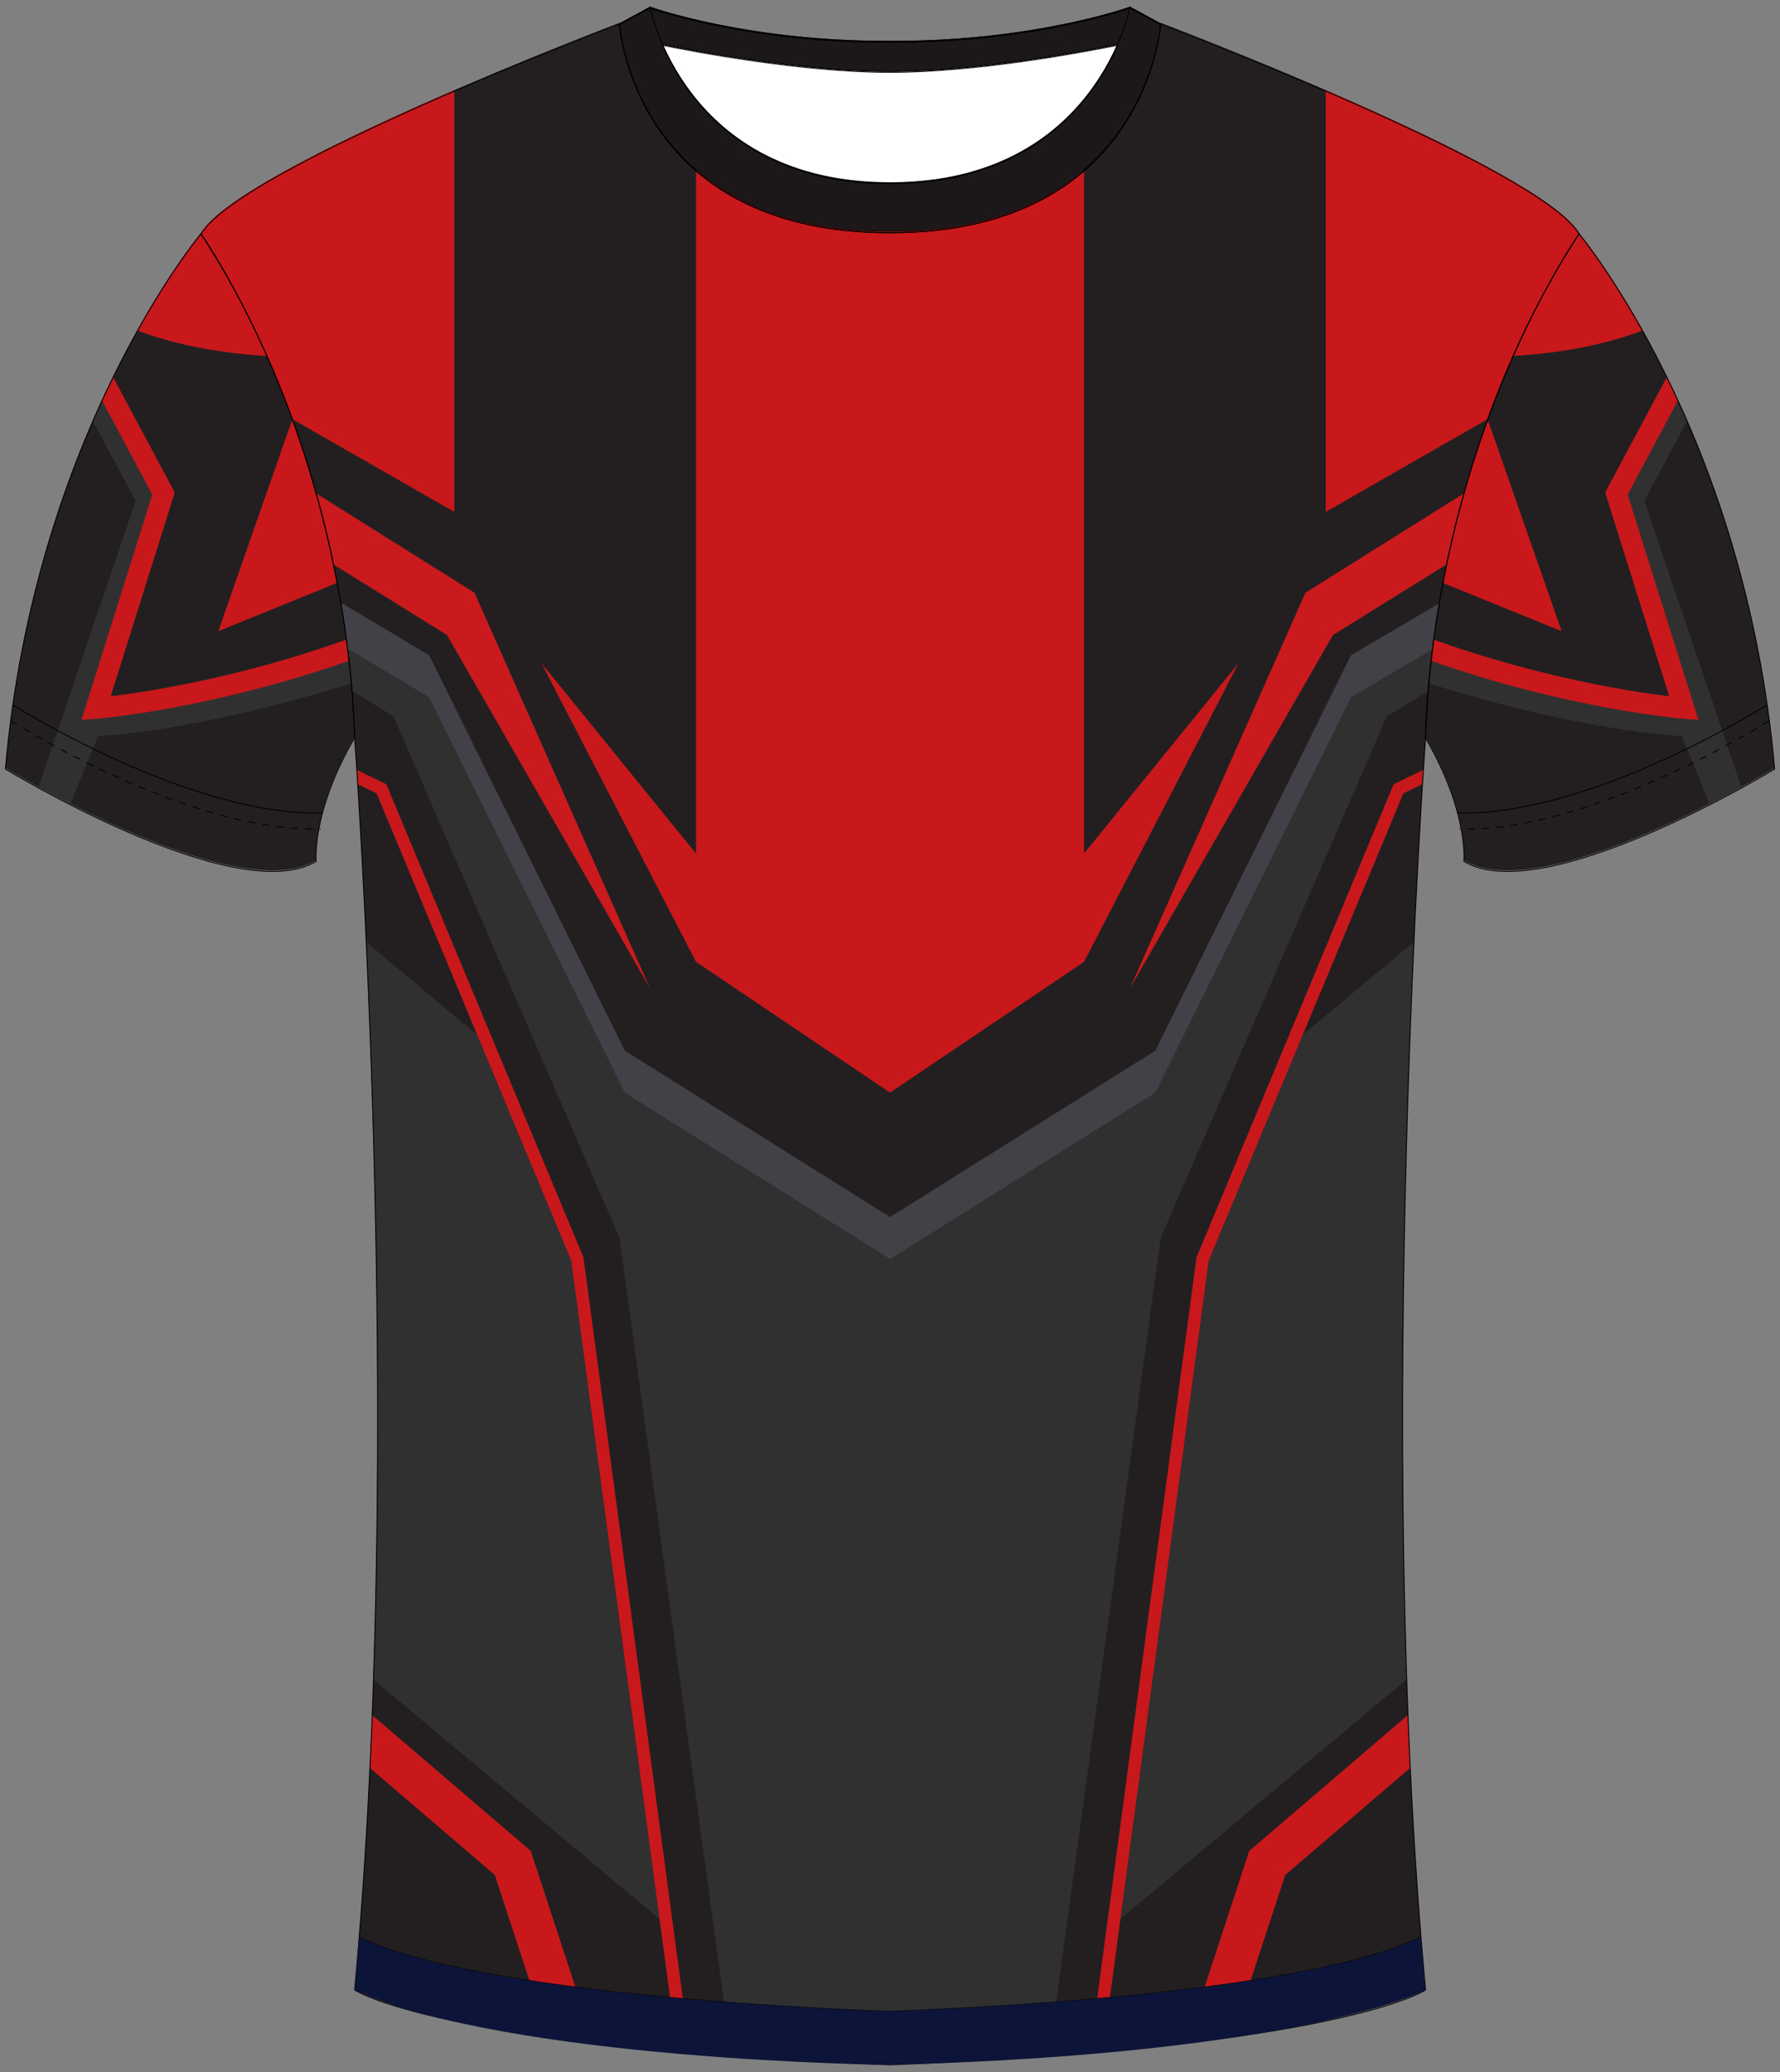 <?xml version="1.0" encoding="utf-8"?>
<!-- Generator: Adobe Illustrator 19.1.0, SVG Export Plug-In . SVG Version: 6.00 Build 0)  -->
<svg version="1.1" id="Layer_1" xmlns="http://www.w3.org/2000/svg" xmlns:xlink="http://www.w3.org/1999/xlink" x="0px" y="0px"
	 viewBox="0 0 495 576" style="enable-background:new 0 0 495 576;" xml:space="preserve">
<rect x="0" y="0" width="495" height="576" fill="#808080" stroke="none"/>
<style type="text/css">
	<![CDATA[
	@font-face{font-family:'codaheavy';src:url('/fonts/coda-heavy-webfont.woff') format('woff')}
	text{font-family:Impact,codaheavy,sans-serif}
	.Colour1.fill{fill:#231F20;}
	.Colour2.fill{fill:#C8181B;}
	.Colour3.fill{fill:#303030;}
	.Colour4.fill{fill:#424147;}
	.Colour5.fill{fill:#CA1A1D;}
	.NeckTrim.fill{fill:#1C181A;stroke:#000000;stroke-width:0.25;stroke-miterlimit:10;}
	.BottomHem.fill{fill:#0D143A;}
	.st0{fill:#FFFFFF;stroke:#000000;stroke-width:0.25;stroke-miterlimit:10;}
	.st1{fill:#004CAA;}
	.st2{fill:#FFFFFF;}
	.st3{fill:none;stroke:#000000;stroke-width:0.25;stroke-miterlimit:10;}
	.st4{fill:none;stroke:#000000;stroke-width:0.25;stroke-miterlimit:10;stroke-dasharray:2;}
	]]>
</style>
<path class="Colour1 fill" d="M439.11,64.76c0,0,46.18,55.04,54.38,148.75c0,0-64.06,39.05-86.41,25.66c0,0,1.37-13.64-10.68-34.34
	C396.41,204.83,396.28,130.58,439.11,64.76z"/>
<path class="Colour1 fill" d="M55.88,64.76c0,0-46.18,55.04-54.38,148.75c0,0,64.06,39.05,86.41,25.66c0,0-1.37-13.64,10.68-34.34
	C98.58,204.83,98.71,130.58,55.88,64.76z"/>
<path class="Colour1 fill" d="M439.13,64.76C427.96,46.17,322.81,6.38,322.81,6.38l-0.31,0.11l0.26,0.14c0,0-3.86,57.68-75.02,57.8
	l-0.22,0c-71.37,0-75.24-57.8-75.24-57.8l0.24-0.13l-0.3-0.12c0,0-105.15,39.79-116.32,58.38c0,0,39.73,55.78,42.71,140.07
	c0,0,14.4,194.37,0,348.07c0,0,23.21,15.87,148.91,20.82c125.7-4.96,148.91-20.82,148.91-20.82c-14.4-153.71,0-348.07,0-348.07
	C399.41,120.54,439.13,64.76,439.13,64.76z"/>
<g>
	<path class="st0" d="M247.51,11.49C287.45,11.68,314.24,2,314.24,2v9.59c0,0-37.4,8.24-66.73,8.24l-0.29,0
		c-29.28-0.05-66.43-8.24-66.43-8.24V2c0,0,26.62,9.61,66.35,9.49L247.51,11.49z"/>
	<path class="st0" d="M247.51,64.43c-71.37,0-75.24-57.8-75.24-57.8L180.79,2c0,0,9.26,48.8,66.73,48.8l0.32,0
		C305.02,50.61,314.24,2,314.24,2l8.51,4.63c0,0-3.86,57.68-75.02,57.8L247.51,64.43z"/>
</g>
<path class="st1" d="M247.51,31.55"/>
<path class="st2" d="M247.83,50.8l-0.32,0c-40.44,0-57.01-24.16-63.28-38.48c9.87,2,39.05,7.48,62.98,7.52l0.29,0
	c23.99,0,53.37-5.51,63.28-7.52C304.54,26.59,288.04,50.67,247.83,50.8z"/>
<path class="NeckTrim fill" d="M247.51,11.49C287.45,11.68,314.24,2,314.24,2v9.59c0,0-37.4,8.24-66.73,8.24l-0.29,0
	c-29.28-0.05-66.43-8.24-66.43-8.24V2c0,0,26.62,9.61,66.35,9.49L247.51,11.49z"/>
<path class="NeckTrim fill" d="M247.51,64.43c-71.37,0-75.24-57.8-75.24-57.8L180.79,2c0,0,9.26,48.8,66.73,48.8l0.32,0
	C305.02,50.61,314.24,2,314.24,2l8.51,4.63c0,0-3.86,57.68-75.02,57.8L247.51,64.43z"/>
<path class="Colour3 fill" d="M321.29,292.09l-73.77,46.25l-73.77-46.25l-54.43-109.94l-24.5-14.6c1.32,7.81,2.36,15.99,3.04,24.49
	l11.56,7.06l62.87,145.02l31.07,227.18c13.1,0.96,27.75,1.8,44.17,2.44c16.42-0.65,31.07-1.48,44.17-2.44l31.07-227.18l62.87-145.02
	l11.55-7c0.68-8.44,1.71-16.57,3.01-24.33l-24.47,14.38L321.29,292.09z"/>
<path class="Colour4 fill" d="M321.29,292.09l-73.77,46.25l-73.77-46.25l-54.43-109.94l-24.5-14.6c0.7,4.14,1.31,8.39,1.85,12.73
	l22.65,13.51l54.43,109.94l73.77,46.25l73.77-46.25l54.43-109.94l22.63-13.3c0.53-4.34,1.14-8.58,1.84-12.72l-24.47,14.38
	L321.29,292.09z"/>
<g>
	<g>
		<path class="Colour3 fill" d="M338.13,345.64l53.5-44.77c0.47-14.24,1.01-27.36,1.55-39.04l-30.9,25.86L338.13,345.64z"/>
	</g>
	<g>
		<path class="Colour3 fill" d="M336.13,350.44l-3.7,27.57l58.39-48.86c0.33-13.69,0.73-26.67,1.17-38.72l-47.38,39.65L336.13,350.44z"/>
	</g>
	<g>
		<path class="Colour3 fill" d="M328.26,409.09l62.03-51.91c0.19-13.33,0.47-26.19,0.8-38.41l-57.13,47.8L328.26,409.09z"/>
	</g>
	<g>
		<path class="Colour3 fill" d="M324.09,440.18l65.95-55.19c0.05-13.05,0.19-25.8,0.41-38.09l-60.66,50.76L324.09,440.18z"/>
	</g>
	<g>
		<path class="Colour3 fill" d="M325.62,428.76l-5.7,42.51l70.17-58.72c-0.1-12.81-0.09-25.44,0.01-37.75L325.62,428.76z"/>
	</g>
	<g>
		<path class="Colour3 fill" d="M321.45,459.85l-5.7,42.51l74.71-62.52c-0.25-12.59-0.38-25.09-0.43-37.39L321.45,459.85z"/>
	</g>
	<g>
		<path class="Colour3 fill" d="M317.28,490.94l-5.7,42.51l79.6-66.61c-0.42-12.38-0.71-24.75-0.89-36.99L317.28,490.94z"/>
	</g>
</g>
<path class="Colour3 fill" d="M457.27,139.22l11.94-22.31c-1.43-3.3-2.87-6.45-4.31-9.46l-15.39,29.74l19.16,59.72
	c-22.47-0.92-50.52-9.38-70.38-16.43c-0.44,3.47-0.77,6.64-1.03,9.46c44.47,13.88,70.44,14.66,70.44,14.66l7.71,18.87
	c3.3-1.68,6.3-3.28,8.85-4.68L457.27,139.22z"/>
<path class="Colour5 fill" d="M407.03,137.19c-1.76,6.25-3.39,12.85-4.82,19.76l-31.53,19.58l-56.43,98.16l48.78-109.92L407.03,137.19z
	 M87.96,137.19c1.76,6.25,3.39,12.85,4.82,19.76l31.53,19.58l56.43,98.16l-48.78-109.92L87.96,137.19z"/>
<g>
	<g>
		<path class="Colour3 fill" d="M156.86,345.64l-53.5-44.77c-0.47-14.24-1.01-27.36-1.55-39.04l30.9,25.86L156.86,345.64z"/>
	</g>
	<g>
		<path class="Colour3 fill" d="M158.86,350.44l3.7,27.57l-58.39-48.86c-0.33-13.69-0.73-26.67-1.17-38.72l47.38,39.65L158.86,350.44z"/>
	</g>
	<g>
		<path class="Colour3 fill" d="M166.73,409.09l-62.03-51.91c-0.19-13.33-0.47-26.19-0.8-38.41l57.13,47.8L166.73,409.09z"/>
	</g>
	<g>
		<path class="Colour3 fill" d="M170.9,440.18l-65.95-55.19c-0.05-13.05-0.19-25.8-0.41-38.09l60.66,50.76L170.9,440.18z"/>
	</g>
	<g>
		<path class="Colour3 fill" d="M169.37,428.76l5.7,42.51l-70.17-58.72c0.1-12.81,0.09-25.44-0.01-37.75L169.37,428.76z"/>
	</g>
	<g>
		<path class="Colour3 fill" d="M173.54,459.85l5.7,42.51l-74.71-62.52c0.25-12.59,0.38-25.09,0.43-37.39L173.54,459.85z"/>
	</g>
	<g>
		<path class="Colour3 fill" d="M177.71,490.94l5.7,42.51l-79.6-66.61c0.42-12.38,0.71-24.75,0.89-36.99L177.71,490.94z"/>
	</g>
</g>
<path class="Colour3 fill" d="M37.72,139.22l-11.94-22.31c1.43-3.3,2.87-6.45,4.31-9.46l15.39,29.74l-19.16,59.72
	c22.47-0.92,50.52-9.38,70.38-16.43c0.44,3.47,0.77,6.64,1.03,9.46c-44.47,13.88-70.44,14.66-70.44,14.66l-7.71,18.87
	c-3.3-1.68-6.3-3.28-8.85-4.68L37.72,139.22z"/>
<path class="Colour2 fill" d="M301.47,267.37l-26.98,18.18l-26.98,18.18l-40.72-27.44l-13.24-8.92l0,0h0l0,0l-42.97-83.01l42.97,52.92
	V47.21c11.16,9.65,28.14,17.21,53.95,17.21l0.22,0c25.69-0.04,42.6-7.59,53.74-17.21v190.06l42.97-52.92L301.47,267.37z
	 M392.18,491.44c-0.23-4.89-0.44-9.79-0.64-14.69l-44.14,37.78l-17.44,53.16c4.53-0.54,8.77-1.09,12.74-1.65l14.71-44.83
	L392.18,491.44z M390.26,220.56l5.29-2.58c0.09-1.44,0.18-2.77,0.25-3.98l-8.25,4.02l-54.72,131.3l-0.09,0.21l-29.63,220.86
	c1.2-0.1,2.38-0.21,3.55-0.31l29.47-219.64L390.26,220.56z M137.59,521.2l14.71,44.83c3.96,0.56,8.2,1.11,12.74,1.65l-17.44-53.16
	l-44.14-37.78c-0.19,4.9-0.4,9.8-0.64,14.69L137.59,521.2z M158.86,350.44l29.47,219.64c1.17,0.1,2.35,0.21,3.55,0.31l-29.63-220.86
	l-0.09-0.21l-54.72-131.3L99.19,214c0.08,1.22,0.16,2.54,0.25,3.98l5.29,2.58L158.86,350.44z M368.67,25.05V142.3l45.01-25.77
	c11.88-32.69,25.46-51.77,25.46-51.77C433,54.55,398.51,37.94,368.67,25.05z M420.65,98.95c5.04-11.37,11.12-22.9,18.46-34.19
	c0,0,7.9,9.42,17.74,27.09C443.98,96.73,430.39,98.42,420.65,98.95z M401.21,162.02c2.55-13.42,6.45-29.07,12.43-45.58l0.04,0.08
	l20.61,58.95L401.21,162.02z M397.9,183.66c0.21-1.86,0.46-3.81,0.73-5.86c29.9,10.67,55.67,14.57,65.56,15.76l-17.81-56.66
	l17.2-32.17c1.03,2.09,2.06,4.26,3.09,6.51l-14.04,26.25l19.69,62.64l-4.27-0.33C467.57,199.75,436.22,197.16,397.9,183.66z
	 M126.33,25.05V142.3l-45.01-25.77C69.44,83.84,55.86,64.76,55.86,64.76C62,54.55,96.48,37.94,126.33,25.05z M38.13,91.85
	c9.84-17.67,17.74-27.09,17.74-27.09c7.34,11.29,13.42,22.82,18.46,34.19C64.6,98.42,51.01,96.73,38.13,91.85z M60.7,175.47
	l20.61-58.95l0.04-0.08c5.97,16.51,9.88,32.16,12.43,45.58L60.7,175.47z M26.93,199.79l-4.27,0.33l19.69-62.64l-14.04-26.25
	c1.03-2.25,2.06-4.41,3.09-6.51l17.2,32.17L30.8,193.56c9.89-1.2,35.66-5.09,65.56-15.76c0.28,2.05,0.52,4.01,0.73,5.86
	C58.77,197.16,27.42,199.75,26.93,199.79z"/>
<g id="FBodyLogos"></g>
<g>
	<path class="st3" d="M3.57,195.94c0,0,48.93,31.08,86.1,30.04"/>
	<path class="st4" d="M3.03,200.41c0,0,48.93,31.08,86.1,30.04"/>
	<path class="st3" d="M491.42,195.94c0,0-48.93,31.08-86.1,30.04"/>
	<path class="st4" d="M491.96,200.41c0,0-48.93,31.08-86.1,30.04"/>
</g>
<g>
	<path class="st3" d="M395.06,538.34c0,0-23,15.87-147.55,20.82"/>
	<path class="st3" d="M247.51,559.17c-124.55-4.96-147.55-20.82-147.55-20.82"/>
</g>
<g>
	<path class="st4" d="M247.51,563.63c124.55-4.96,147.55-20.82,147.55-20.82"/>
	<path class="st4" d="M247.51,563.63c-124.55-4.96-147.55-20.82-147.55-20.82"/>
</g>
<g>
	<path class="st3" d="M314.23,2.27c0,0-26.79,9.68-66.73,9.49l-0.38,0c-39.73,0.13-66.35-9.49-66.35-9.49l-8.51,4.63
		c0,0,3.87,57.8,75.24,57.8l0.22,0c71.16-0.12,75.02-57.8,75.02-57.8L314.23,2.27z M247.83,51.06l-0.32,0
		c-40.44,0-57.01-24.16-63.28-38.48c9.86,2,39.05,7.48,62.98,7.52l0.29,0c23.99,0,53.38-5.52,63.28-7.52
		C304.53,26.86,288.03,50.94,247.83,51.06z"/>
	<g>
		<path class="st3" d="M439.12,65.03c0,0,46.18,55.04,54.38,148.75c0,0-64.06,39.05-86.41,25.66c0,0,1.37-13.64-10.68-34.34
			C396.42,205.1,396.29,130.85,439.12,65.03z"/>
		<path class="st3" d="M55.89,65.03c0,0-46.18,55.04-54.38,148.75c0,0,64.06,39.05,86.41,25.66c0,0-1.37-13.64,10.68-34.34
			C98.59,205.1,98.72,130.85,55.89,65.03z"/>
		<g>
			<path class="st3" d="M439.14,65.03C427.97,46.44,322.82,6.65,322.82,6.65l-0.31,0.11l0.26,0.14c0,0-3.86,57.68-75.02,57.8
				l-0.22,0c-71.37,0-75.24-57.8-75.24-57.8l0.24-0.13l-0.3-0.12c0,0-105.15,39.79-116.32,58.38c0,0,39.73,55.78,42.71,140.07
				c0,0,14.4,194.37,0,348.07c0,0,23.21,15.87,148.91,20.82c125.7-4.96,148.91-20.82,148.91-20.82c-14.4-153.71,0-348.07,0-348.07
				C399.42,120.81,439.14,65.03,439.14,65.03z"/>
		</g>
	</g>
</g>
<path class="BottomHem fill" d="M247.5,559.16c124.55-4.96,147.55-20.81,147.55-20.81l1.37,14.84c0,0-34.6,17.87-149.34,20.81
	c0,0-105.75-1.2-148.49-20.81l1.37-14.84C99.96,538.35,122.96,554.21,247.5,559.16"/>
</svg>
